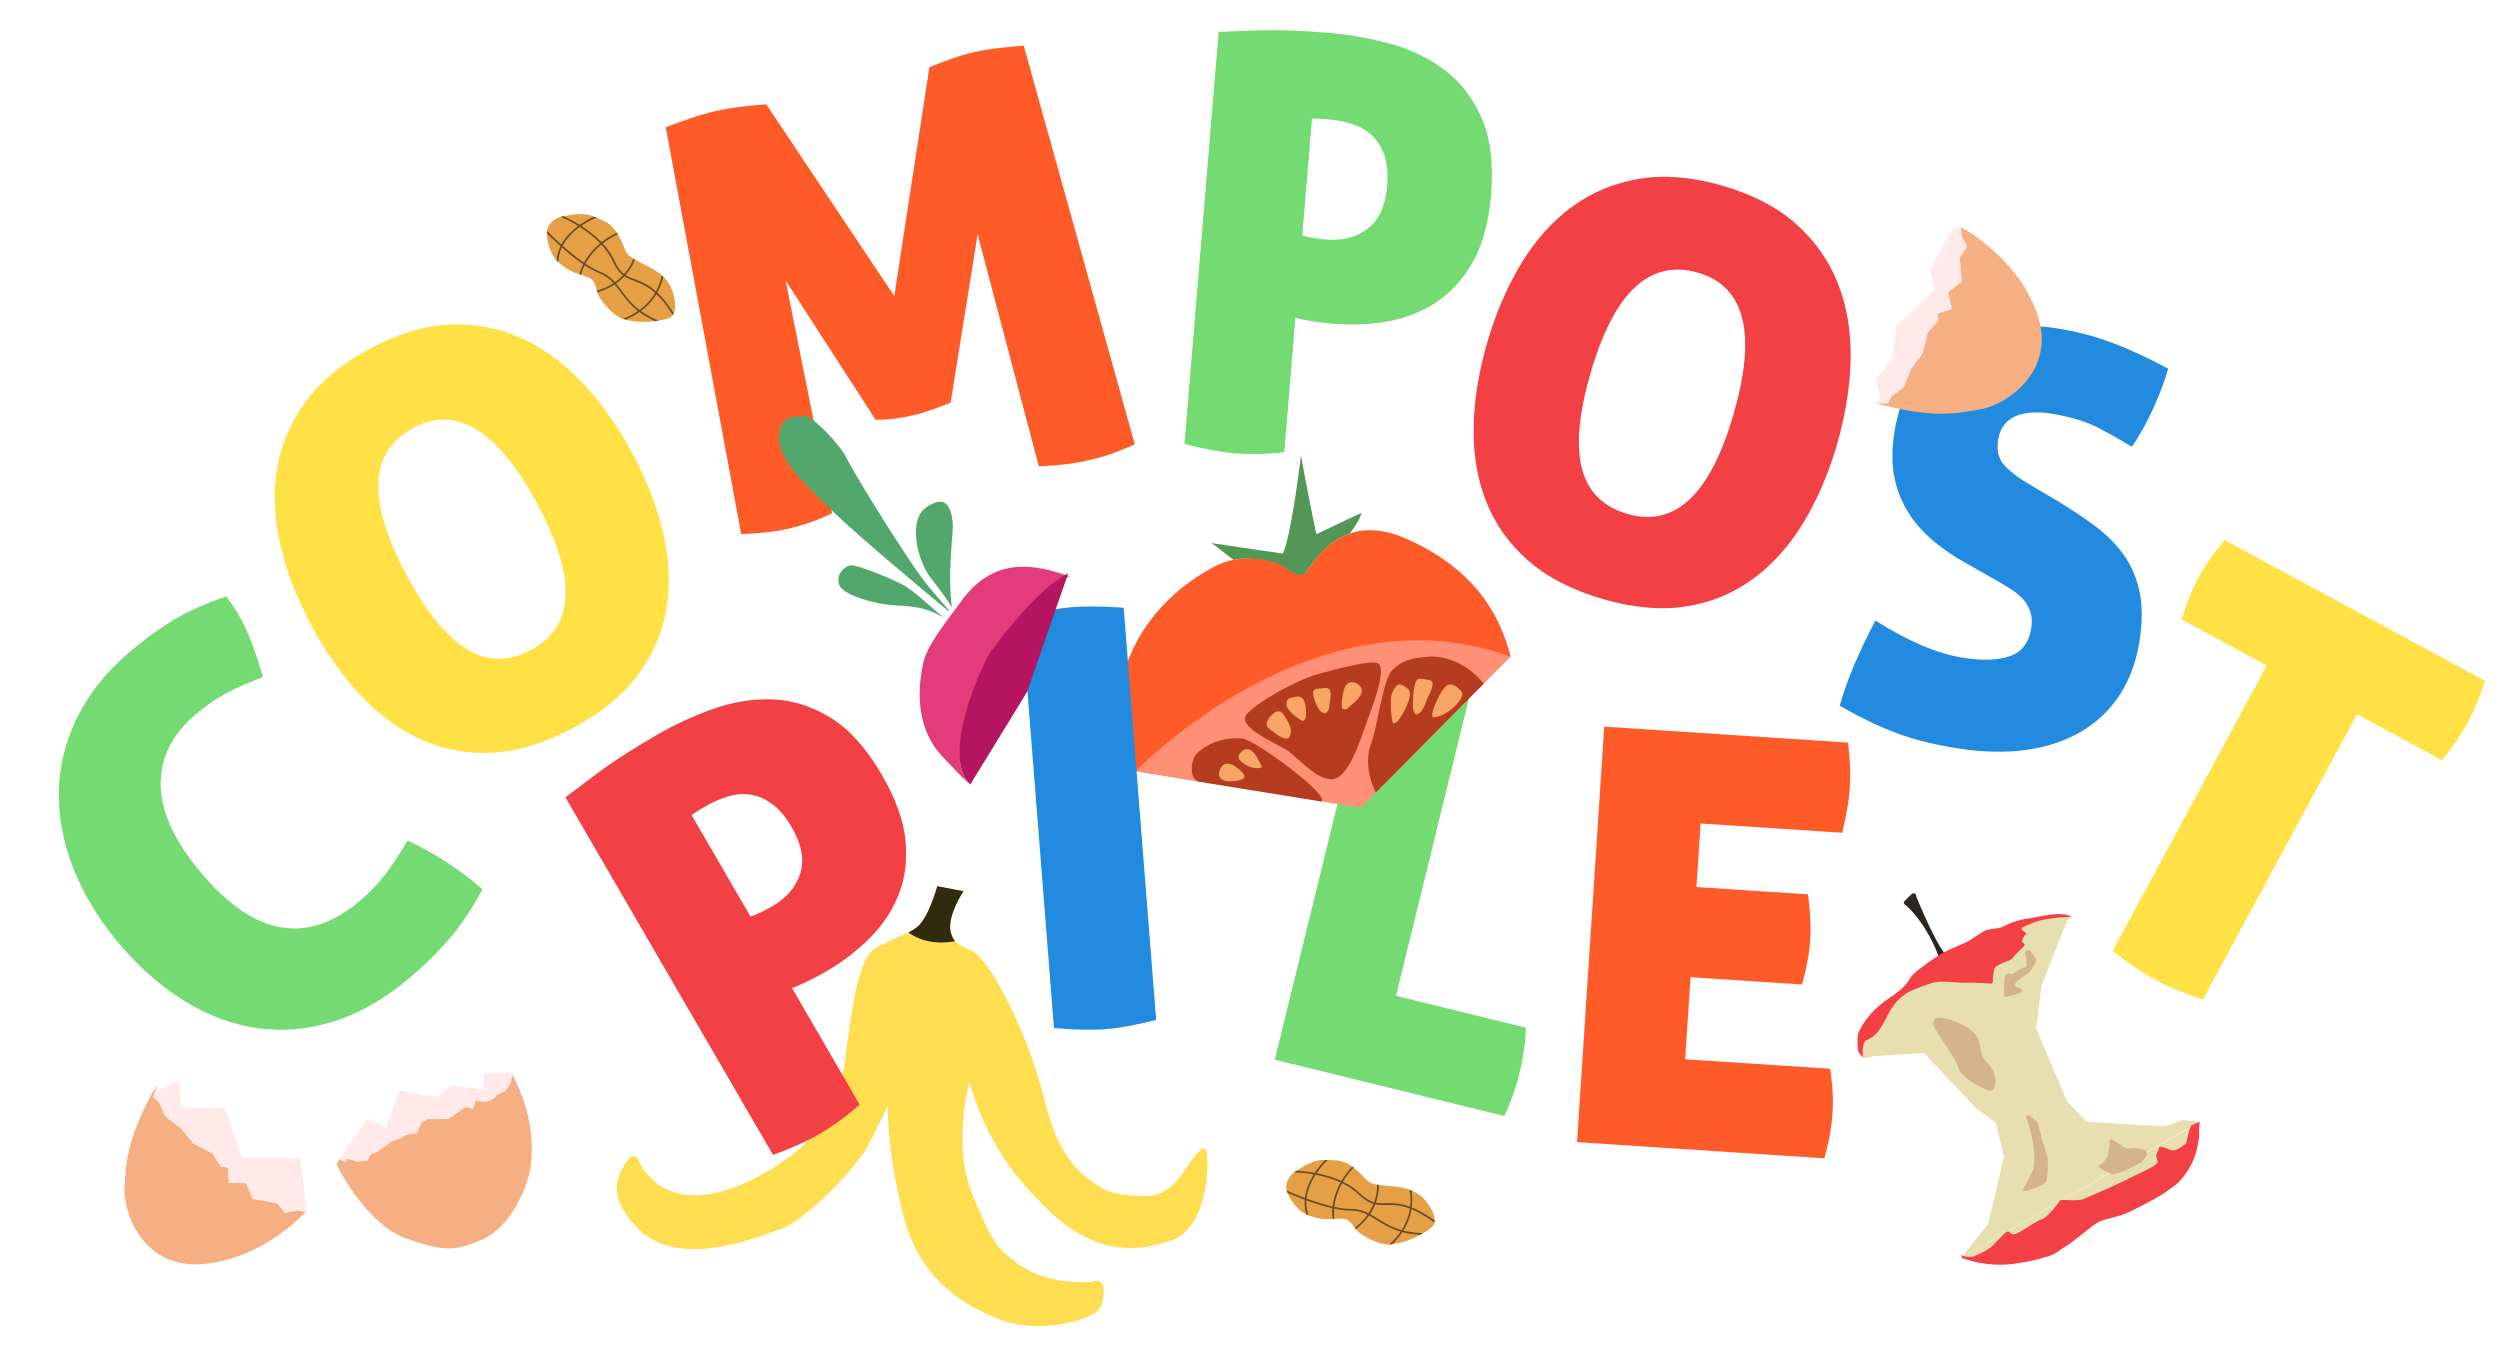 <?xml version="1.0" encoding="utf-8"?>
<!-- Generator: Adobe Illustrator 16.0.0, SVG Export Plug-In . SVG Version: 6.00 Build 0)  -->
<!DOCTYPE svg PUBLIC "-//W3C//DTD SVG 1.1//EN" "http://www.w3.org/Graphics/SVG/1.1/DTD/svg11.dtd">
<svg version="1.1" id="Layer_1" xmlns="http://www.w3.org/2000/svg" xmlns:xlink="http://www.w3.org/1999/xlink" x="0px" y="0px"
	 width="500px" height="270px" viewBox="0 0 500 270" enable-background="new 0 0 500 270" xml:space="preserve">
<g id="S">
	<path fill="#228BE0" d="M410.898,99.833c3.002,1.801,5.671,3.567,8.02,5.304c2.345,1.736,4.287,3.682,5.827,5.838
		c1.535,2.158,2.593,4.629,3.171,7.415c0.577,2.788,0.575,6.051-0.011,9.788c-0.638,4.044-1.915,7.575-3.833,10.594
		c-1.922,3.021-4.438,5.482-7.549,7.377c-3.112,1.896-6.769,3.156-10.972,3.785c-4.203,0.631-8.897,0.539-14.084-0.275
		c-4.729-0.741-8.846-1.782-12.351-3.111s-7.229-3.13-11.171-5.39c0.723-2.621,1.704-5.38,2.94-8.272
		c1.235-2.893,2.63-5.819,4.191-8.78c6.539,4.153,12.398,6.637,17.589,7.451c3.89,0.611,7.017,0.498,9.375-0.345
		c2.359-0.841,3.766-2.708,4.224-5.609c0.189-1.219,0.126-2.304-0.192-3.252c-0.319-0.951-0.814-1.79-1.48-2.521
		c-0.667-0.729-1.444-1.379-2.333-1.948c-0.888-0.57-1.797-1.122-2.728-1.661l-6.03-3.41c-2.592-1.421-4.904-2.997-6.938-4.723
		c-2.035-1.726-3.705-3.648-5.015-5.77c-1.31-2.121-2.211-4.47-2.704-7.049c-0.494-2.579-0.484-5.507,0.032-8.79
		c0.633-4.041,1.883-7.519,3.747-10.432c1.864-2.911,4.205-5.259,7.027-7.045c2.818-1.785,6.071-2.954,9.755-3.508
		c3.683-0.554,7.696-0.492,12.046,0.191c3.891,0.61,7.587,1.583,11.091,2.913c3.504,1.333,7.2,3.047,11.092,5.142
		c-0.688,2.394-1.662,4.996-2.926,7.806c-1.262,2.811-2.707,5.418-4.333,7.819c-1.855-1.149-4.041-2.393-6.567-3.728
		c-2.525-1.334-5.772-2.312-9.736-2.936c-1.224-0.193-2.404-0.259-3.546-0.205c-1.144,0.056-2.191,0.263-3.146,0.62
		c-0.956,0.36-1.769,0.936-2.438,1.728c-0.676,0.794-1.11,1.838-1.314,3.135c-0.347,2.212,0.119,3.968,1.403,5.262
		c1.278,1.296,2.852,2.48,4.717,3.555L410.898,99.833z"/>
</g>
<g id="T">
	<path fill="#FFE045" d="M453.357,133.108l-17.018-9.194c0.966-3.25,2.111-6.1,3.432-8.545c1.212-2.242,2.931-4.692,5.157-7.352
		L497,136.15c-0.536,1.643-1.084,3.146-1.646,4.508c-0.562,1.365-1.152,2.626-1.775,3.779c-1.214,2.244-2.936,4.777-5.165,7.61
		l-17.02-9.194l-30.829,57.066c-3.934-1.334-7.088-2.645-9.464-3.929c-2.514-1.359-5.373-3.298-8.573-5.815L453.357,133.108z"/>
</g>
<g id="Eggshell_3">
	<g>
		<g>
			<polygon fill="#FFE9E9" points="390.447,45.868 391.979,45.401 392.274,47.223 393.396,49.343 391.932,51.479 392.336,56.344 
				389.615,58.45 390.402,61.792 387.572,62.707 387.64,64.223 385.562,66.412 384.566,70.606 382.271,73.719 380.675,77.508 
				378.355,79.241 377.598,80.662 375.162,80.666 376.114,79.874 375.162,75.864 378.559,71.389 379.217,65.329 386.994,57.831 
				386.021,54.137 			"/>
			<path fill="#FFE9E9" d="M377.635,65.329"/>
			<path fill="#F6AF82" d="M375.162,80.666l2.436-0.004l0.759-1.421l2.318-1.733l1.597-3.789l2.296-3.113l0.994-4.194l2.078-2.189
				l-0.065-1.516l2.833-0.914l-0.784-3.342l2.724-2.107l-0.394-4.865l1.481-2.134l-1.079-2.116l-0.218-1.814
				c0,0,11.062,5.669,15.229,17.135c4.17,11.467-5.836,18.275-11.104,19.273C390.994,82.821,386.371,83.672,375.162,80.666z"/>
		</g>
	</g>
</g>
<g id="Apple">
	<g>
		<path fill="#2D261F" d="M388.217,193.339c-0.525-3.663-4.178-9.981-7.146-12.348c0,0-0.608-0.382-0.139-0.8
			c0.471-0.416,1.431-1.539,1.731-1.537c0.302,0.005,0.47,0.103,0.529,0.291c0.061,0.193,0.012,0.261,0.129,0.513
			c0.113,0.253,4.358,10.824,6.421,11.981"/>
		<path fill="#E8DFB1" d="M408.883,192.098"/>
		<path fill="#E8DFB1" d="M392.397,251.411c3.927,1.429,7.173-0.246,8.227-0.425c1.054-0.176,4.936-2.51,6.425-3.229
			c1.49-0.722,4.017-0.623,6.743-0.749c2.729-0.124,14.413-8.38,15.785-9.312c1.372-0.931,8.76-8.185,8.95-8.289
			c0.188-0.105,1.398-1.769,1.145-2.368c-0.252-0.602,0.296-1.977,0.227-2.541"/>
		<path fill="#E8DFB1" d="M440.048,224.298l-3.909-0.28c-1.156,0.729-2.943,1.18-3.647,1.242l-15.205-0.917l-3.875-4.079
			l-6.174-14.562l1.069-8.55l5.053-12.885c0.232-0.356,1.149-0.826,0.941-0.896c-2.673-0.874-7.618,0.366-11.416,2.034
			c-3.801,1.671-18.281,10.006-20.984,11.721c-2.704,1.716-7.502,7.197-7.925,7.842c-0.42,0.645-2.013,3.799-1.875,5.038
			c0.137,1.241,0.604,1.522,0.604,1.522c0.375,0.353,1.795-0.297,1.795-0.297l10.315-0.606l10.455,11.104l3.83,2.767l1.693,6.84
			l-3.133,13.36l-5.263,6.713"/>
		<path fill="#F34044" d="M372.662,211.5c0,0-1.105-0.898-1.144-1.784c-0.037-0.885-0.027-2.099,0.069-2.812
			c0.096-0.709,1.967-4.458,6.118-7.188c4.154-2.729,3.821-3.698,4.865-4.774c1.043-1.076,5.005-3.947,6.858-4.816
			c1.856-0.873,3.454-1.396,4.674-2.16c1.222-0.765,2.385-1.699,3.369-2.004c0.981-0.302,2.182-0.066,3.626-0.873
			c1.441-0.807,3.848-1.365,4.951-1.451c1.107-0.078,6.278-1.642,8.272-0.244c-0.572-0.091-3.233,0.135-5.361,0.5
			c-2.126,0.366-3.989,1.405-4.428,1.568c-0.441,0.163,0.01,0.734,0.205,0.792c0.192,0.054,0.776,0.604,0.385,0.688
			s-0.531,1.063-0.76,1.192c-0.231,0.13,0.735,0.657,0.536,0.964c-0.199,0.303-1.751,1.676-2.027,2.092
			c-0.274,0.412-0.737,0.864-1.305,1.004c-0.565,0.14-2.356,0.959-2.566,1.296c-0.211,0.338-0.489,2.194-0.429,2.722
			c0.062,0.529-0.465,0.493-0.465,0.493s-1.271-0.086-1.937-0.101c-0.663-0.013-1.828-0.131-2.832-0.063
			c-1.006,0.067-3.396-0.187-5.008-0.22c-1.609-0.035-3.965,0.953-5.439,1.556c-1.473,0.604-3.615,1.581-5.617,5.661
			c-2,4.08-3.226,4.05-4.019,4.496C372.463,208.475,372.424,210.977,372.662,211.5z"/>
		<path fill="#F34044" d="M392.235,250.927c0,0,0.02,0.619,0.291,0.737c0.27,0.116,2.641,0.787,3.134,0.859
			c0.496,0.074,3.82,0.762,7.277,0.216c2.179-0.345,3.963-0.599,6.008-1.298c2.133-0.45,2.919-1.445,3.977-2.014
			c1.42-0.76,5.28-4.203,6.713-4.972c1.437-0.771,3.828-0.938,6.099-2.005c2.51-1.18,6.562-3.358,7.471-4.085
			c0.908-0.729,2.242-1.243,3.958-3.671c2.114-2.993,2.265-5.441,2.429-5.967c0.024-0.08,0.229-1.211,0.229-1.211
			s-0.028-1.983,0.044-2.504c0.029-0.214,0.09-0.263,0.036-0.519c-0.007-0.036-0.021-0.152-0.042-0.125
			c-0.071,0.089-1.425,0.632-1.527,0.675c-0.425,0.174-1.08,3.629-1.104,3.646c-0.555,0.384-1.937,1.615-2.865,1.354
			c-1.074-0.302-2.333-0.934-2.49-0.625c-0.156,0.309-0.17,0.795-0.531,1.326c-0.364,0.531,0.286,1.031,0.148,1.768
			c-0.14,0.735-4.351,2.432-5.688,3.178c-1.339,0.748-7.938,3.668-9.203,4.151c-1.265,0.488-4.551-0.092-4.663,0.298
			c-0.106,0.394-2.624,3.553-3.526,3.704c-0.903,0.151-4.161,2.567-5.271,2.943c-1.108,0.375-1.134-0.659-1.684-0.462
			c-0.549,0.195-1.932,1.846-2.999,2.883c-1.068,1.035-3.515,1.96-3.765,2.104C394.438,251.454,392.517,251.43,392.235,250.927z"/>
		<path fill="#D3B48C" d="M386.807,205.251c-1.098-3.935,7.377-0.129,8.569,2.004c1.191,2.134,0.229,3.657,2.245,5.496
			c2.012,1.836,1.869,5.705,0.18,5.328c-1.688-0.37-5.994-3.07-6.054-4.354C391.689,212.443,387.096,206.284,386.807,205.251z"/>
		<path fill="#D3B48C" d="M405.18,223.34c1.562,3.977,1.823,7.977,1.646,9.721c-0.178,1.746-2.385,4.488-2.188,5.037
			c0.203,0.545,4.184-1.166,4.544-1.697c0.359-0.533,0.635-4.465,0.129-5.661c-0.506-1.2-1.628-5.566-1.712-6.013
			c-0.084-0.449-1.792-1.734-1.792-1.734L405.18,223.34z"/>
		<path fill="#D3B48C" d="M402.571,194.795c-0.889-0.115-1.638-0.279-1.742,1.305c-0.104,1.584,0.042,3.312,0.042,3.312
			s3.768-0.622,3.543-1.319c-0.227-0.698-2.323-0.62-1.005-1.798c1.317-1.176,2.084-1.275,2.81-2.338
			c0.723-1.062,0.81-1.202,0.995-1.753c0.188-0.554-1.172-2.101-1.172-2.101s-1.173-0.33-1.004,0.562
			c0.17,0.894,0.61,2.862-0.082,2.799C404.263,193.405,402.571,194.795,402.571,194.795z"/>
		<path fill="#D3B48C" d="M422.004,227.773c2.606,1.177,2.649,2.141,4.311,1.871c1.66-0.271,2.979,0.912,3.281,0.277
			c0.306-0.636-0.605,0.092-0.302,0.635c0.304,0.545-0.38,1.092-0.741,1.621c-0.36,0.531-2.216,1.238-3.114,1.74
			s-2.938,0.982-2.938,0.982s-3.487-1.527-2.784-1.746c0.702-0.217,1.675-1.42,1.897-2.201
			C421.836,230.17,422.004,227.773,422.004,227.773z"/>
	</g>
</g>
<g id="Eggshell_2">
	<g>
		<g>
			<polygon fill="#FFE9E9" points="61.165,240.405 61.234,242.093 59.396,241.97 57.063,242.55 55.36,240.609 50.549,239.792 
				49.189,236.631 45.755,236.564 45.575,233.593 44.091,233.284 42.492,230.723 38.679,228.713 36.235,225.714 32.966,223.223 
				31.865,220.544 30.68,219.456 31.283,217.093 31.814,218.216 35.785,216.057 36.145,221.463 44.879,221.568 48.521,231.667 
				60.043,231.667 			"/>
			<path fill="#FFE9E9" d="M45.518,223.318"/>
			<path fill="#F6AF82" d="M31.283,217.093l-0.604,2.362l1.186,1.089l1.101,2.679l3.27,2.491l2.443,2.999l3.813,2.01l1.599,2.562
				l1.484,0.312l0.178,2.973l3.433,0.076l1.36,3.164l4.81,0.832l1.695,1.969l2.318-0.518l1.812,0.242c0,0-8.251,9.296-20.396,10.467
				c-12.144,1.176-16.239-10.212-15.89-15.562C25.245,231.889,25.575,227.198,31.283,217.093z"/>
		</g>
	</g>
</g>
<g id="Eggshell_1">
	<g>
		<polyline fill="#FFE9E9" points="69.009,232.477 67.841,231.823 73.527,223.764 77.198,225.389 79.958,218.078 87.246,219.416 
			90.342,217.093 96.578,217.971 96.912,214.667 102.51,214.667 103.577,217.043 101.307,222.35 86.074,232.432 70.541,234.965 
			67.328,232.906 		"/>
		<path fill="#F6AF82" d="M102.51,215.046l-0.438,1.64l-0.946,1.461l-1.803,0.899l-0.35,0.526l-0.949,0.525l-1.109,0.301
			l-1.741-0.301l-0.567,1.719c0,0-1.261-0.498-1.511-0.385c-0.249,0.115-3.058,2.188-3.37,2.332
			c-0.308,0.142-4.128,0.051-4.128,0.051l-1.217,0.633l-1.054,2.296c0,0-2.232,0.054-2.614,0.532
			c-0.384,0.479-2.389,1.031-2.389,1.031s-2.599,1.885-2.817,2.062c-0.22,0.175-0.865,0.252-1.176,0.396
			c-0.309,0.142-0.87,1.379-0.87,1.379s-1.38,0.114-1.63,0.23c-0.246,0.114-2.339-0.65-2.339-0.65l-0.482,0.752l-1.168-0.654
			l-0.513,1.096c0.75,1.615,6.376,12.116,13.957,14.788c7.58,2.673,9.785,2.546,15.244,0.161c5.461-2.383,8.84-10.065,9.506-13.999
			C106.701,229.938,106.747,223.044,102.51,215.046z"/>
	</g>
</g>
<g id="Peanut_2">
	<g>
		<g>
			<path fill="#E5A045" d="M259.057,234.301c1.656-1.054,3.795-2.398,5.717-2.318c1.92,0.082,3.443-0.125,5.265,1.039
				c1.819,1.164,3.002,2.855,3.836,3.396c0.833,0.537,2.521,0.664,3.56,0.748c1.035,0.082,3.868,0.226,5.82,1.39
				c1.952,1.162,2.698,2.816,3.153,3.57c0.457,0.751,0.772,2.266,0.265,2.949c-0.506,0.686-2.162,1.643-2.941,2.061
				c-0.778,0.42-3.396,1.645-5.846,1.758c-2.451,0.112-5.896-2.088-6.472-2.738c-0.575-0.652-1.394-2.256-2.547-2.385
				s-2.101,0.037-3.261,0.064s-3.659-0.355-5.188-1.438c-1.53-1.08-3.183-3.566-3.192-4.906
				C257.212,236.146,258.132,234.886,259.057,234.301z"/>
		</g>
		<path fill="#6D4B22" d="M275.398,236.932c0.021,0.271,0.069,1.397-0.354,2.869c-0.062,0.206-0.132,0.426-0.218,0.657
			c-0.846-0.231-1.727-0.726-2.783-1.757c-0.934-0.911-2.092-1.704-3.45-2.364c0.536-0.915,1.235-1.87,2.142-2.821
			c-0.092-0.07-0.19-0.137-0.287-0.205c-0.917,0.971-1.627,1.943-2.172,2.877c-0.119-0.055-0.239-0.108-0.36-0.162
			c-1.319-0.568-2.812-1.028-4.437-1.358c-0.055-0.012-0.108-0.021-0.162-0.033c0.916-1.348,1.873-2.3,2.219-2.629l-0.488-0.013
			c-0.477,0.478-1.312,1.383-2.104,2.572c-1.516-0.277-2.822-0.388-3.625-0.432c-0.09,0.057-0.176,0.112-0.262,0.168
			c-0.076,0.047-0.147,0.105-0.225,0.162c0.646,0.021,2.115,0.102,3.904,0.419c-0.063,0.101-0.129,0.209-0.193,0.316
			c-0.756,1.268-1.256,2.542-1.482,3.786c-0.037,0.201-0.066,0.397-0.09,0.598c-1.81-0.674-3.211-1.29-3.652-1.489
			c0.039,0.144,0.088,0.292,0.146,0.448c0.637,0.281,1.912,0.827,3.473,1.404c-0.073,1.006,0.033,1.984,0.317,2.933
			c0.14,0.067,0.282,0.133,0.429,0.188c-0.332-0.963-0.467-1.965-0.406-2.996c0.156,0.059,0.31,0.113,0.468,0.169
			c1.758,0.622,3.339,1.095,4.741,1.411c-0.096,1.1-0.01,1.867,0.031,2.137l0.353-0.021c-0.034-0.217-0.127-0.959-0.038-2.039
			c1.286,0.272,2.411,0.408,3.367,0.408c1.285-0.001,2.32,0.328,3.307,0.816c-0.617,0.867-1.441,1.765-2.543,2.611l0.207,0.281
			c1.15-0.885,2.012-1.822,2.65-2.732c0.522,0.279,1.039,0.6,1.578,0.934c1.318,0.818,2.744,1.702,4.718,2.283
			c-0.908,1.345-1.878,2.224-2.282,2.562c0.018-0.002,0.033,0.002,0.05,0c0.177-0.009,0.353-0.022,0.53-0.043
			c0.516-0.473,1.304-1.285,2.057-2.421c1.028,0.275,2.204,0.468,3.581,0.528l0.573-0.331c-1.542-0.028-2.837-0.219-3.956-0.51
			c0.687-1.104,1.183-2.274,1.476-3.483c0.064-0.262,0.116-0.525,0.162-0.79c1.275,0.519,2.774,1.353,4.582,2.683
			c0.023-0.129,0.039-0.266,0.041-0.406c-1.797-1.303-3.291-2.122-4.572-2.635c0.148-1.109,0.133-2.243-0.056-3.395
			c-0.124-0.051-0.251-0.1-0.379-0.145c0.205,1.152,0.24,2.295,0.101,3.408c-2.028-0.75-3.502-0.728-4.791-0.703
			c-0.727,0.011-1.39,0.022-2.062-0.111c0.083-0.229,0.154-0.451,0.215-0.658c0.404-1.41,0.394-2.494,0.37-2.892L275.398,236.932
			 M266.643,240.501c-0.05,0.278-0.09,0.545-0.117,0.796c-1.782-0.406-3.637-1.012-5.215-1.591c0.021-0.215,0.051-0.435,0.094-0.651
			c0.22-1.203,0.701-2.438,1.436-3.671c0.09-0.149,0.178-0.293,0.27-0.434c0.1,0.019,0.201,0.038,0.302,0.059
			c1.38,0.281,3.062,0.74,4.69,1.488C267.258,238.02,266.844,239.42,266.643,240.501z M273.706,242.659
			c-1.039-0.521-2.128-0.875-3.508-0.873c-1.003,0.001-2.148-0.159-3.331-0.413c0.025-0.253,0.066-0.523,0.119-0.807
			c0.195-1.059,0.603-2.428,1.43-3.92c1.218,0.588,2.393,1.34,3.381,2.308c1.094,1.063,2.023,1.582,2.905,1.832
			C274.466,241.367,274.143,242.001,273.706,242.659z M280.314,246.02c-1.986-0.569-3.414-1.453-4.731-2.271
			c-0.534-0.332-1.045-0.649-1.565-0.931c0.453-0.683,0.784-1.344,1.026-1.949c0.731,0.152,1.438,0.141,2.192,0.13
			c1.271-0.021,2.721-0.045,4.734,0.712c-0.043,0.277-0.1,0.555-0.164,0.831C281.516,243.749,281.014,244.919,280.314,246.02z"/>
	</g>
</g>
<g id="C">
	<path fill="#73DB71" d="M40.387,174.768c10.591,12.483,21.126,14.275,31.606,5.385c1.884-1.6,3.516-3.285,4.894-5.062
		c1.376-1.777,2.922-4.101,4.637-6.976c5.542,2.592,10.533,5.85,14.978,9.774c-1.155,2.096-2.298,3.978-3.419,5.633
		c-1.124,1.664-2.276,3.17-3.452,4.525c-1.182,1.354-2.394,2.641-3.644,3.852c-1.252,1.213-2.582,2.418-3.994,3.617
		c-5.006,4.248-10.095,7.172-15.265,8.774c-5.171,1.603-10.262,2.051-15.271,1.337c-5.008-0.709-9.858-2.518-14.552-5.424
		c-4.692-2.903-9.036-6.711-13.032-11.421c-3.998-4.712-7.03-9.655-9.099-14.837c-2.066-5.184-3.07-10.334-3.006-15.451
		c0.062-5.117,1.278-10.098,3.646-14.944c2.369-4.845,5.939-9.292,10.708-13.338c2.826-2.398,5.681-4.464,8.562-6.202
		c2.88-1.734,6.404-3.31,10.574-4.722c1.933,2.516,3.477,5.23,4.635,8.146c1.157,2.917,2.05,5.579,2.673,7.984
		c-1.527,0.589-2.899,1.146-4.123,1.675c-1.219,0.53-2.349,1.08-3.381,1.655c-1.033,0.57-2.028,1.188-2.987,1.85
		c-0.956,0.661-1.937,1.416-2.938,2.267c-4.768,4.047-7.102,8.786-6.998,14.219C32.24,162.518,34.989,168.41,40.387,174.768z"/>
</g>
<g id="Banana">
	<g>
		<path fill="#FFDD50" d="M127.587,231.756c0,0,5.243,14.983,26.696,2.045c4.923-2.97,11.73-7.943,14.146-18.433
			c1.196-5.199,2.133-23.099,6.601-25.69c4.467-2.587,6.447-2.615,8.584-4.451c2.136-1.834,3.845-7.985,3.845-7.985l5.24,1.005
			c0,0-3.244,4.857-2.582,8.013c0.502,2.392,1.74,2.71,4.294,3.944c4.007,1.938,10.884,17.013,13.354,25.627
			c2.473,8.613,3.496,16.943,13.305,22.138c2.24,1.185,8.35,1.488,10.012,1.027c3.973-1.106,6.115-5.468,7.534-7.336
			c1.455-1.919,1.911-2.197,2.429-1.872c0.84,0.527,1.311,15.623-6.935,18.376c-8.252,2.754-16.146,2.103-25.29-6.95
			c-8.916-8.829-12.27-16.171-14.918-24.689c0,0-3.54,12.232,0.602,22.426c4.115,10.121,5.264,10.664,7.76,12.771
			c2.777,2.341,6.302,4.071,11.24,4.54c4.939,0.467,5.136-0.076,5.811-0.088c0.676-0.009,1.361,0.727,1.369,1.335
			c0.011,0.606,0.453,2.966-1.275,4.747c-1.731,1.782-11.425,4.496-18.695,1.901c-7.269-2.597-16.47-7.866-19.831-20.318
			c-3.36-12.452-3.364-21.709-3.312-22.655c0,0-2.231,4.627-4.068,8.17c-1.838,3.543-11.814,14.321-17.013,16.291
			c-5.196,1.971-21.769,8.703-29.655-0.729c0,0-4.951-4.933-3.072-9.644C125.869,229.99,127.174,231.287,127.587,231.756z"/>
		<path fill="#302A0F" d="M191.03,188.238c-0.429-0.475-0.724-1.079-0.913-1.979c-0.662-3.153,2.582-8.013,2.582-8.013l-5.24-1.005
			c0,0-1.709,6.151-3.845,7.985c-0.639,0.547-1.263,0.934-1.942,1.276C183.386,187.734,186.43,189.075,191.03,188.238z"/>
	</g>
</g>
<g id="E">
	<path fill="#FF5B29" d="M362.046,187.958c-0.177,2.698-0.72,5.681-1.631,8.946l-22.306-1.463l-1.075,16.412l29.009,1.899
		c0.482,3.283,0.638,6.236,0.467,8.853c-0.188,2.853-0.732,5.873-1.641,9.062l-49.465-3.241l5.442-83.1l48.773,3.196
		c0.196,1.715,0.322,3.311,0.384,4.783c0.057,1.477,0.045,2.867-0.043,4.178c-0.165,2.541-0.673,5.565-1.521,9.07l-28.318-1.857
		l-0.832,12.713l22.308,1.464C362.068,182.312,362.219,185.338,362.046,187.958z"/>
</g>
<g id="L">
	<path fill="#73DB71" d="M274.734,131.285c2.097,0.198,3.988,0.423,5.677,0.676c1.687,0.255,3.166,0.54,4.442,0.853
		c1.35,0.333,2.848,0.779,4.502,1.342c1.646,0.563,3.41,1.236,5.289,2.012l-15.451,62.996l25.984,6.372
		c-0.086,1.968-0.24,3.659-0.47,5.073c-0.228,1.416-0.479,2.684-0.754,3.812c-0.313,1.274-0.697,2.59-1.149,3.952
		c-0.453,1.359-1.105,2.97-1.957,4.822l-45.896-11.254L274.734,131.285z"/>
</g>
<g id="Pi">
	<g>
		<path fill="#F34044" d="M113.086,159.466c1.42-1.092,3.608-2.739,6.567-4.952c2.96-2.205,6.845-4.707,11.65-7.496
			c3.54-2.06,7.308-3.797,11.301-5.224c3.995-1.426,7.975-2.063,11.946-1.913c3.973,0.151,7.828,1.371,11.569,3.664
			c3.742,2.292,7.161,6.109,10.264,11.452c2.752,4.742,4.323,9.099,4.709,13.071c0.385,3.972-0.062,7.58-1.349,10.824
			c-1.284,3.246-3.216,6.153-5.789,8.717c-2.572,2.567-5.462,4.781-8.664,6.64c-1.271,0.737-2.586,1.433-3.947,2.089
			c-1.357,0.654-2.346,1.074-2.957,1.248l13.549,23.339c-1.544,1.343-2.977,2.486-4.301,3.437c-1.326,0.947-2.588,1.77-3.79,2.468
			c-2.339,1.358-5.419,2.745-9.238,4.158L113.086,159.466z M150.072,183.262c0.41-0.059,1.035-0.289,1.875-0.688
			c0.843-0.396,1.694-0.85,2.564-1.352c2.871-1.668,4.724-3.861,5.557-6.576c0.835-2.713,0.263-5.777-1.715-9.185
			c-1.162-2.004-2.427-3.524-3.789-4.562c-1.361-1.039-2.785-1.688-4.271-1.941c-1.487-0.252-2.995-0.156-4.522,0.284
			c-1.532,0.442-3.03,1.089-4.5,1.94c-0.401,0.232-0.868,0.504-1.401,0.814c-0.536,0.309-1.049,0.654-1.544,1.029L150.072,183.262z"
			/>
	</g>
</g>
<g id="cO">
	<path fill="#FFE045" d="M62.276,125.107c-2.909-5.447-4.983-10.842-6.214-16.179c-1.235-5.338-1.45-10.411-0.648-15.219
		c0.802-4.804,2.711-9.261,5.726-13.368c3.013-4.106,7.313-7.651,12.899-10.636c5.584-2.984,10.901-4.58,15.959-4.787
		c5.056-0.206,9.803,0.693,14.244,2.697c4.441,2.005,8.539,5.002,12.294,8.993c3.75,3.992,7.084,8.712,9.997,14.159
		c2.91,5.451,4.965,10.809,6.162,16.078c1.196,5.271,1.381,10.293,0.562,15.063c-0.82,4.773-2.739,9.17-5.755,13.188
		c-3.021,4.02-7.318,7.523-12.902,10.507c-5.585,2.984-10.904,4.621-15.954,4.914c-5.055,0.295-9.795-0.543-14.216-2.516
		c-4.425-1.967-8.494-4.915-12.212-8.839C68.503,135.241,65.191,130.556,62.276,125.107z M107.531,100.922
		c-7.935-14.847-16.227-19.958-24.875-15.337c-8.853,4.732-9.312,14.521-1.377,29.367c3.967,7.423,7.997,12.384,12.088,14.881
		c4.093,2.498,8.387,2.543,12.881,0.141C114.966,125.315,115.393,115.632,107.531,100.922z"/>
</g>
<g id="Peanut_1">
	<g>
		<g>
			<path fill="#E5A045" d="M112.419,43.296c1.93-0.372,4.411-0.839,6.169-0.06c1.757,0.78,3.251,1.145,4.518,2.895
				c1.265,1.75,1.748,3.757,2.323,4.565c0.578,0.805,2.103,1.54,3.039,1.998c0.935,0.458,3.517,1.63,4.906,3.427
				s1.478,3.609,1.624,4.478c0.148,0.867-0.11,2.392-0.834,2.842c-0.723,0.451-2.614,0.735-3.494,0.839
				c-0.877,0.104-3.761,0.284-6.082-0.509c-2.322-0.792-4.722-4.103-5.019-4.92c-0.294-0.816-0.466-2.607-1.493-3.152
				c-1.025-0.542-1.966-0.734-3.059-1.133c-1.09-0.401-3.271-1.674-4.3-3.24c-1.028-1.565-1.652-4.485-1.172-5.736
				C110.027,44.338,111.346,43.502,112.419,43.296z"/>
		</g>
		<path fill="#6D4B22" d="M126.661,51.733c-0.08,0.26-0.448,1.326-1.381,2.54c-0.133,0.171-0.28,0.35-0.445,0.534
			c-0.7-0.527-1.341-1.308-1.946-2.656c-0.533-1.189-1.32-2.354-2.343-3.465c0.836-0.655,1.835-1.287,3.026-1.839
			c-0.06-0.101-0.127-0.199-0.19-0.299c-1.21,0.567-2.227,1.213-3.078,1.882c-0.09-0.094-0.182-0.189-0.275-0.284
			c-1.02-1.015-2.241-1.988-3.628-2.889c-0.046-0.031-0.095-0.06-0.137-0.09c1.344-0.919,2.581-1.455,3.024-1.632l-0.449-0.19
			c-0.618,0.267-1.728,0.802-2.899,1.619c-1.309-0.814-2.486-1.395-3.214-1.728c-0.104,0.02-0.207,0.04-0.307,0.059
			c-0.085,0.015-0.177,0.044-0.267,0.069c0.592,0.256,1.931,0.87,3.478,1.822c-0.097,0.07-0.194,0.147-0.294,0.222
			c-1.169,0.905-2.101,1.906-2.77,2.982c-0.107,0.17-0.208,0.345-0.303,0.522c-1.436-1.292-2.514-2.379-2.852-2.725
			c-0.017,0.147-0.026,0.305-0.029,0.47c0.492,0.495,1.479,1.47,2.717,2.58c-0.437,0.907-0.696,1.86-0.779,2.844
			c0.105,0.115,0.215,0.226,0.329,0.333c0.045-1.017,0.288-2,0.724-2.935c0.123,0.109,0.244,0.217,0.369,0.326
			c1.406,1.225,2.709,2.244,3.896,3.052c-0.493,0.986-0.692,1.733-0.755,2l0.335,0.107c0.05-0.212,0.233-0.938,0.715-1.91
			c1.095,0.725,2.091,1.264,2.981,1.616c1.197,0.469,2.039,1.154,2.776,1.97c-0.894,0.582-1.988,1.112-3.322,1.498l0.088,0.338
			c1.394-0.402,2.539-0.96,3.469-1.572c0.386,0.451,0.748,0.94,1.129,1.448c0.926,1.244,1.927,2.589,3.549,3.853
			c-1.337,0.918-2.562,1.38-3.062,1.546c0.014,0.005,0.03,0.013,0.046,0.019c0.167,0.057,0.336,0.108,0.509,0.154
			c0.652-0.25,1.686-0.718,2.803-1.499c0.855,0.634,1.878,1.243,3.137,1.806l0.655-0.098c-1.425-0.592-2.56-1.244-3.494-1.924
			c1.042-0.777,1.934-1.684,2.648-2.701c0.154-0.22,0.302-0.447,0.439-0.676c1,0.952,2.087,2.274,3.282,4.174
			c0.068-0.11,0.132-0.231,0.185-0.362c-1.193-1.871-2.283-3.182-3.284-4.126c0.544-0.978,0.943-2.042,1.191-3.18
			c-0.101-0.091-0.198-0.184-0.301-0.271c-0.23,1.146-0.618,2.223-1.156,3.206c-1.614-1.441-2.993-1.959-4.199-2.41
			c-0.68-0.255-1.301-0.488-1.876-0.858c0.16-0.184,0.308-0.364,0.439-0.536c0.894-1.162,1.281-2.175,1.404-2.554L126.661,51.733
			 M117.204,51.848c-0.148,0.24-0.28,0.472-0.402,0.695c-1.509-1.032-3.009-2.273-4.268-3.391c0.101-0.193,0.208-0.386,0.326-0.573
			c0.646-1.039,1.547-2.009,2.681-2.889c0.139-0.105,0.274-0.207,0.412-0.305c0.083,0.054,0.169,0.109,0.257,0.164
			c1.181,0.769,2.576,1.812,3.818,3.104C118.687,49.763,117.789,50.914,117.204,51.848z M122.987,56.442
			c-0.777-0.867-1.662-1.593-2.945-2.097c-0.933-0.368-1.94-0.936-2.947-1.605c0.118-0.225,0.256-0.461,0.407-0.706
			c0.57-0.913,1.45-2.038,2.767-3.124c0.917,0.994,1.735,2.125,2.302,3.385c0.625,1.393,1.301,2.216,2.028,2.771
			C124.166,55.519,123.634,55.992,122.987,56.442z M127.904,61.992c-1.64-1.258-2.643-2.604-3.57-3.846
			c-0.376-0.504-0.735-0.987-1.116-1.438c0.67-0.471,1.223-0.965,1.668-1.438c0.627,0.41,1.29,0.658,1.993,0.923
			c1.19,0.446,2.549,0.957,4.145,2.398c-0.143,0.243-0.295,0.481-0.457,0.713C129.852,60.319,128.956,61.225,127.904,61.992z"/>
	</g>
</g>
<g id="O">
	<path fill="#F34044" d="M297.42,68.601c1.721-5.932,4-11.24,6.846-15.924c2.845-4.68,6.232-8.463,10.161-11.344
		c3.93-2.88,8.407-4.739,13.434-5.573c5.023-0.835,10.578-0.371,16.661,1.391c6.08,1.762,11.001,4.334,14.769,7.716
		c3.761,3.382,6.533,7.342,8.313,11.877c1.778,4.536,2.618,9.543,2.521,15.02c-0.104,5.479-1.011,11.185-2.729,17.118
		c-1.721,5.934-3.991,11.203-6.814,15.812c-2.822,4.608-6.195,8.334-10.113,11.177c-3.918,2.844-8.361,4.652-13.328,5.424
		c-4.968,0.77-10.49,0.275-16.571-1.487c-6.083-1.764-11.035-4.304-14.854-7.622c-3.823-3.317-6.63-7.228-8.421-11.725
		c-1.792-4.498-2.646-9.45-2.566-14.853C294.802,80.202,295.7,74.535,297.42,68.601z M346.702,82.884
		c4.686-16.167,2.316-25.617-7.101-28.347c-9.642-2.794-16.804,3.894-21.49,20.061c-2.342,8.085-2.92,14.45-1.733,19.093
		c1.185,4.646,4.228,7.676,9.12,9.095C334.991,105.537,342.059,98.904,346.702,82.884z"/>
</g>
<g id="P">
	<path fill="#73DB71" d="M243.73,6.37c1.789-0.084,4.529-0.186,8.219-0.306c3.688-0.117,8.305,0.052,13.847,0.512
		c4.078,0.339,8.164,1.065,12.254,2.179c4.093,1.114,7.724,2.87,10.896,5.263c3.171,2.396,5.635,5.602,7.396,9.621
		c1.759,4.021,2.38,9.109,1.871,15.265c-0.454,5.463-1.657,9.935-3.612,13.415c-1.957,3.48-4.391,6.183-7.3,8.11
		c-2.913,1.928-6.155,3.208-9.731,3.84c-3.58,0.633-7.215,0.795-10.906,0.49c-1.463-0.122-2.939-0.303-4.432-0.542
		c-1.492-0.24-2.539-0.461-3.142-0.667l-2.231,26.894c-2.035,0.217-3.863,0.336-5.492,0.356c-1.629,0.02-3.136-0.027-4.521-0.143
		c-2.694-0.223-6.014-0.846-9.956-1.872L243.73,6.37z M260.459,47.043c0.371,0.186,1.016,0.355,1.932,0.509
		c0.918,0.154,1.877,0.272,2.877,0.355c3.31,0.274,6.086-0.462,8.321-2.215c2.238-1.75,3.519-4.589,3.845-8.513
		c0.191-2.31,0.024-4.279-0.498-5.911c-0.523-1.63-1.321-2.975-2.395-4.034c-1.075-1.058-2.367-1.843-3.873-2.355
		c-1.509-0.513-3.107-0.84-4.799-0.98c-0.464-0.038-1.003-0.084-1.617-0.135c-0.615-0.05-1.236-0.062-1.855-0.038L260.459,47.043z"
		/>
</g>
<g id="M">
	<path fill="#FF5B29" d="M133.147,25.44c1.527-0.586,3.194-1.182,4.995-1.793c1.802-0.606,3.492-1.091,5.075-1.452
		c1.504-0.343,3.163-0.621,4.976-0.837c1.812-0.214,3.497-0.38,5.055-0.499l25.61,38.355l7.025-45.793
		c1.454-0.567,2.93-1.122,4.432-1.663c1.499-0.538,3.003-0.98,4.512-1.324c1.579-0.36,3.219-0.634,4.919-0.825
		c1.699-0.188,3.364-0.35,4.997-0.485l22.215,79.757c-1.154,0.5-2.438,1.031-3.856,1.591c-1.415,0.56-3.329,1.116-5.737,1.664
		c-2.636,0.603-5.835,0.974-9.604,1.121l-12.237-46.393l-5.396,33.661c-1.304,0.534-2.614,1.032-3.936,1.49
		c-1.321,0.461-2.547,0.819-3.676,1.075c-1.131,0.257-2.309,0.467-3.54,0.629c-1.231,0.161-2.52,0.238-3.867,0.229l-17.991-27.855
		l9.31,46.584c-3.009,1.397-5.942,2.421-8.802,3.074c-2.638,0.6-5.763,0.956-9.38,1.069L133.147,25.44z"/>
</g>
<g id="Dirt">
</g>
<g id="Tomato">
	<g>
		<polyline fill="#FF9076" points="282.411,114.242 258.268,119.935 232.334,132.644 232.209,132.646 227.104,154.288 
			272.139,161.557 302.128,131.308 		"/>
		<path fill="#529756" d="M254.848,112.902c0.617-0.427,4.844,4.004,6.439,1.5c1.871-2.938,4.607-6.297,8.672-7.694
			c1.305-1.712,2.184-3.222,2.34-4.154l-9.039,4.286c0,0-2.154-10.326-3.058-15.763c0,0-2.003,16.746-3.671,19.638l-14.354-2.111
			c0.737,0.329,2.404,1.771,4.497,3.369C251.25,111.098,254.848,112.902,254.848,112.902z"/>
		<path fill="#FF5B29" d="M302.128,131.308L302.128,131.308c-1.942-7.414-6.371-17.19-20.952-23.593
			c-4.562-2.003-8.244-2.031-11.217-1.006c-4.062,1.396-6.604,4.449-8.473,7.387c-1.596,2.503-3.996-0.885-6.33-1.505
			c0,0-3.906-1.492-8.482-0.618c-1.175,0.224-2.414,0.623-3.677,1.278c-6.165,3.208-14.808,9.738-18.311,21.573
			c-1.479,4.996-0.579,12.27,2.378,19.514C227.102,154.259,262.712,117.078,302.128,131.308z"/>
		<path fill="#B53C1F" d="M262.465,135.146c-3.931,1.44-10.402,4.875-13.021,7.564c-2.615,2.688,6.518,6.187,8.385,7.644
			c2.692,2.101,6.968,7.075,9.907,5.023c2.941-2.052,4.785-8.874,6.102-12.338c0.946-2.491,3.639-9.719,1.624-10.447
			C273.445,131.864,262.465,135.146,262.465,135.146z"/>
		<path fill="#B53C1F" d="M264.255,160.286c1.968-1.132-13.383-12.422-15.811-12.597c-3.206-0.229-6.286,0.558-8.947,2.861
			c-1.333,1.149-1.84,5.254,0.314,5.786"/>
		<path fill="#B53C1F" d="M275.188,158.479c-1.201-1.908-2.22-6.381-1.074-9.416c1.5-3.977,2.396-13.008,4.316-15
			c1.916-1.993,4.07-2.536,7.299-2.719c0,0,6.012-0.732,11.022,5.385L275.188,158.479z"/>
		<path fill="#F9A565" d="M248.424,150.229c-1.591,1.246-0.118,2.203,0.756,2.787c0.868,0.584,3.63,0.978,3.091,0.125
			C251.73,152.286,250.484,148.615,248.424,150.229z"/>
		<path fill="#F9A565" d="M271.652,136.916c-1.369-0.956-2.227-0.314-2.645,0.436c-0.42,0.75-1.029,4.392-0.374,4.485
			c0.656,0.093,0.746,0.035,1.062-0.337C270.01,141.131,273.969,138.535,271.652,136.916z"/>
		<path fill="#F9A565" d="M285.868,136.008c-1.683-0.269-2.224-0.578-2.706,0.344c-0.484,0.924-0.773,5.043-0.432,5.916
			c0.34,0.877,0.697,0.617,1.209,0.312c0.511-0.305,1.135-1.713,1.373-2.523C285.552,139.244,287.547,136.273,285.868,136.008z"/>
		<path fill="#F9A565" d="M243.911,154.206c-0.567,1.78,1.204,2.2,2.812,2.042c1.609-0.16,2.562-0.591,2.008-1.423
			C248.175,153.992,244.966,150.917,243.911,154.206z"/>
		<path fill="#F9A565" d="M254.318,143.006c-1.115,1.044-1.174,2.117-0.682,2.562c0.49,0.447,2.371,1.869,3.012,2.047
			c0.76,0.209,1.207,0.275,1.498-0.903c0.156-0.644,0.041-1.644-1.396-3.76C255.916,141.729,254.982,142.385,254.318,143.006z"/>
		<path fill="#F9A565" d="M258.441,139.489c1.554-0.345,1.89-0.157,2.33,0.567c0.441,0.726,0.653,3.4,0.191,3.82
			c-0.466,0.42-0.402,0.4-1.087-0.044c-0.681-0.442-2.547-1.837-2.563-2.903C257.295,139.866,257.609,139.67,258.441,139.489z"/>
		<path fill="#F9A565" d="M280.579,137.1c1.423,0.719,1.536,1.207,1.319,2.455c-0.219,1.25-2.078,4.809-2.744,4.995
			c-0.663,0.192-0.604,0.211-0.779-0.86c-0.176-1.07-0.525-4.228,0.266-5.596C279.434,136.727,279.816,136.712,280.579,137.1z"/>
		<path fill="#F9A565" d="M291.934,137.917c-0.621-0.604-1.89-1.787-3.096-0.319c-1.206,1.469-2.873,5.393-2.288,5.805
			c0.586,0.412,3.413-0.846,4.942-2.736C293.021,138.777,292.428,138.405,291.934,137.917z"/>
		<path fill="#F9A565" d="M265.016,137.591c-1.262,0.166-1.877,0.054-2.295,0.507c-0.424,0.447,0.534,3.82,1.827,4.463
			c0.731,0.362,1.306-0.572,1.293-1.218C265.831,140.704,266.902,137.341,265.016,137.591z"/>
	</g>
</g>
<g id="I">
	<path fill="#228BE0" d="M221.153,205.829c-2.85,0.226-6.305,0.147-10.361-0.229l-6.493-82.442c2.054-0.47,3.921-0.851,5.603-1.138
		c1.68-0.287,3.175-0.483,4.484-0.585c1.387-0.109,2.951-0.155,4.695-0.138c1.743,0.02,3.628,0.101,5.653,0.251l6.496,82.442
		C227.204,205.005,223.846,205.617,221.153,205.829z"/>
</g>
<g id="Beet">
	<g>
		<path fill="#52A76C" d="M169.983,113.073c1.181-0.318,9.285,3.018,11.079,4.174c2.92,1.88,4.989,4.152,7.686,6.244
			c-3.024-1.549-4.255-2.157-9.813-2.427c-3.947-0.192-10.481-2.086-11.111-4.132c-0.095-0.31-0.148-0.614-0.152-0.905
			C167.631,114.394,169.033,113.364,169.983,113.073z"/>
		<path fill="#52A76C" d="M190.393,121.484c-1.125-1.733-2.625-3.881-4.316-5.989c-1.326-1.652-3.476-6.501-2.741-10.748
			c0.253-1.461,0.907-2.569,1.942-3.289c1.062-0.741,2.554-1.501,3.61-0.913c1.312,0.734,1.774,3.277,1.649,5.473
			C190.361,109.146,189.57,115.599,190.393,121.484z"/>
		<path fill="#52A76C" d="M155.8,87.561c0.001-0.188,0.006-0.367,0.015-0.54c0.228-3.587,2.703-3.841,5.217-3.794
			c1.604,0.03,7.197,5.969,8.336,8.479c1.119,2.465,12.792,21.505,16.536,25.842c2.311,2.677,3.387,3.942,3.855,4.498l-0.097,0.164
			c-3.298-2.735-18.085-15.041-22.826-19.683c-0.551-0.541-1.103-1.078-1.657-1.614C160.357,96.251,155.804,91.848,155.8,87.561z"/>
		<path fill="#E23C7B" d="M191.892,120.737c6.716-9.79,15.354-7.84,21.876-5.463c-6.157,3.46-14.082,13.346-15.547,15.369
			c-1.463,2.018-10.229,20.61-4.134,26.392c-1.804-1.686-3.649-3.651-5.595-5.719c-6.004-6.381-4.566-14.976-3.937-18.275
			C185.181,129.734,187.538,126.529,191.892,120.737z"/>
		<path fill="#B51561" d="M198.158,130.338c1.466-2.021,9.349-12.672,15.487-15.672h0.002h-0.002l-8.241,23.739l-11.383,18.545
			l0.011,0.065c-0.003-0.009-0.004-0.146-0.015-0.154C187.923,151.082,196.695,132.356,198.158,130.338z"/>
	</g>
</g>
</svg>
